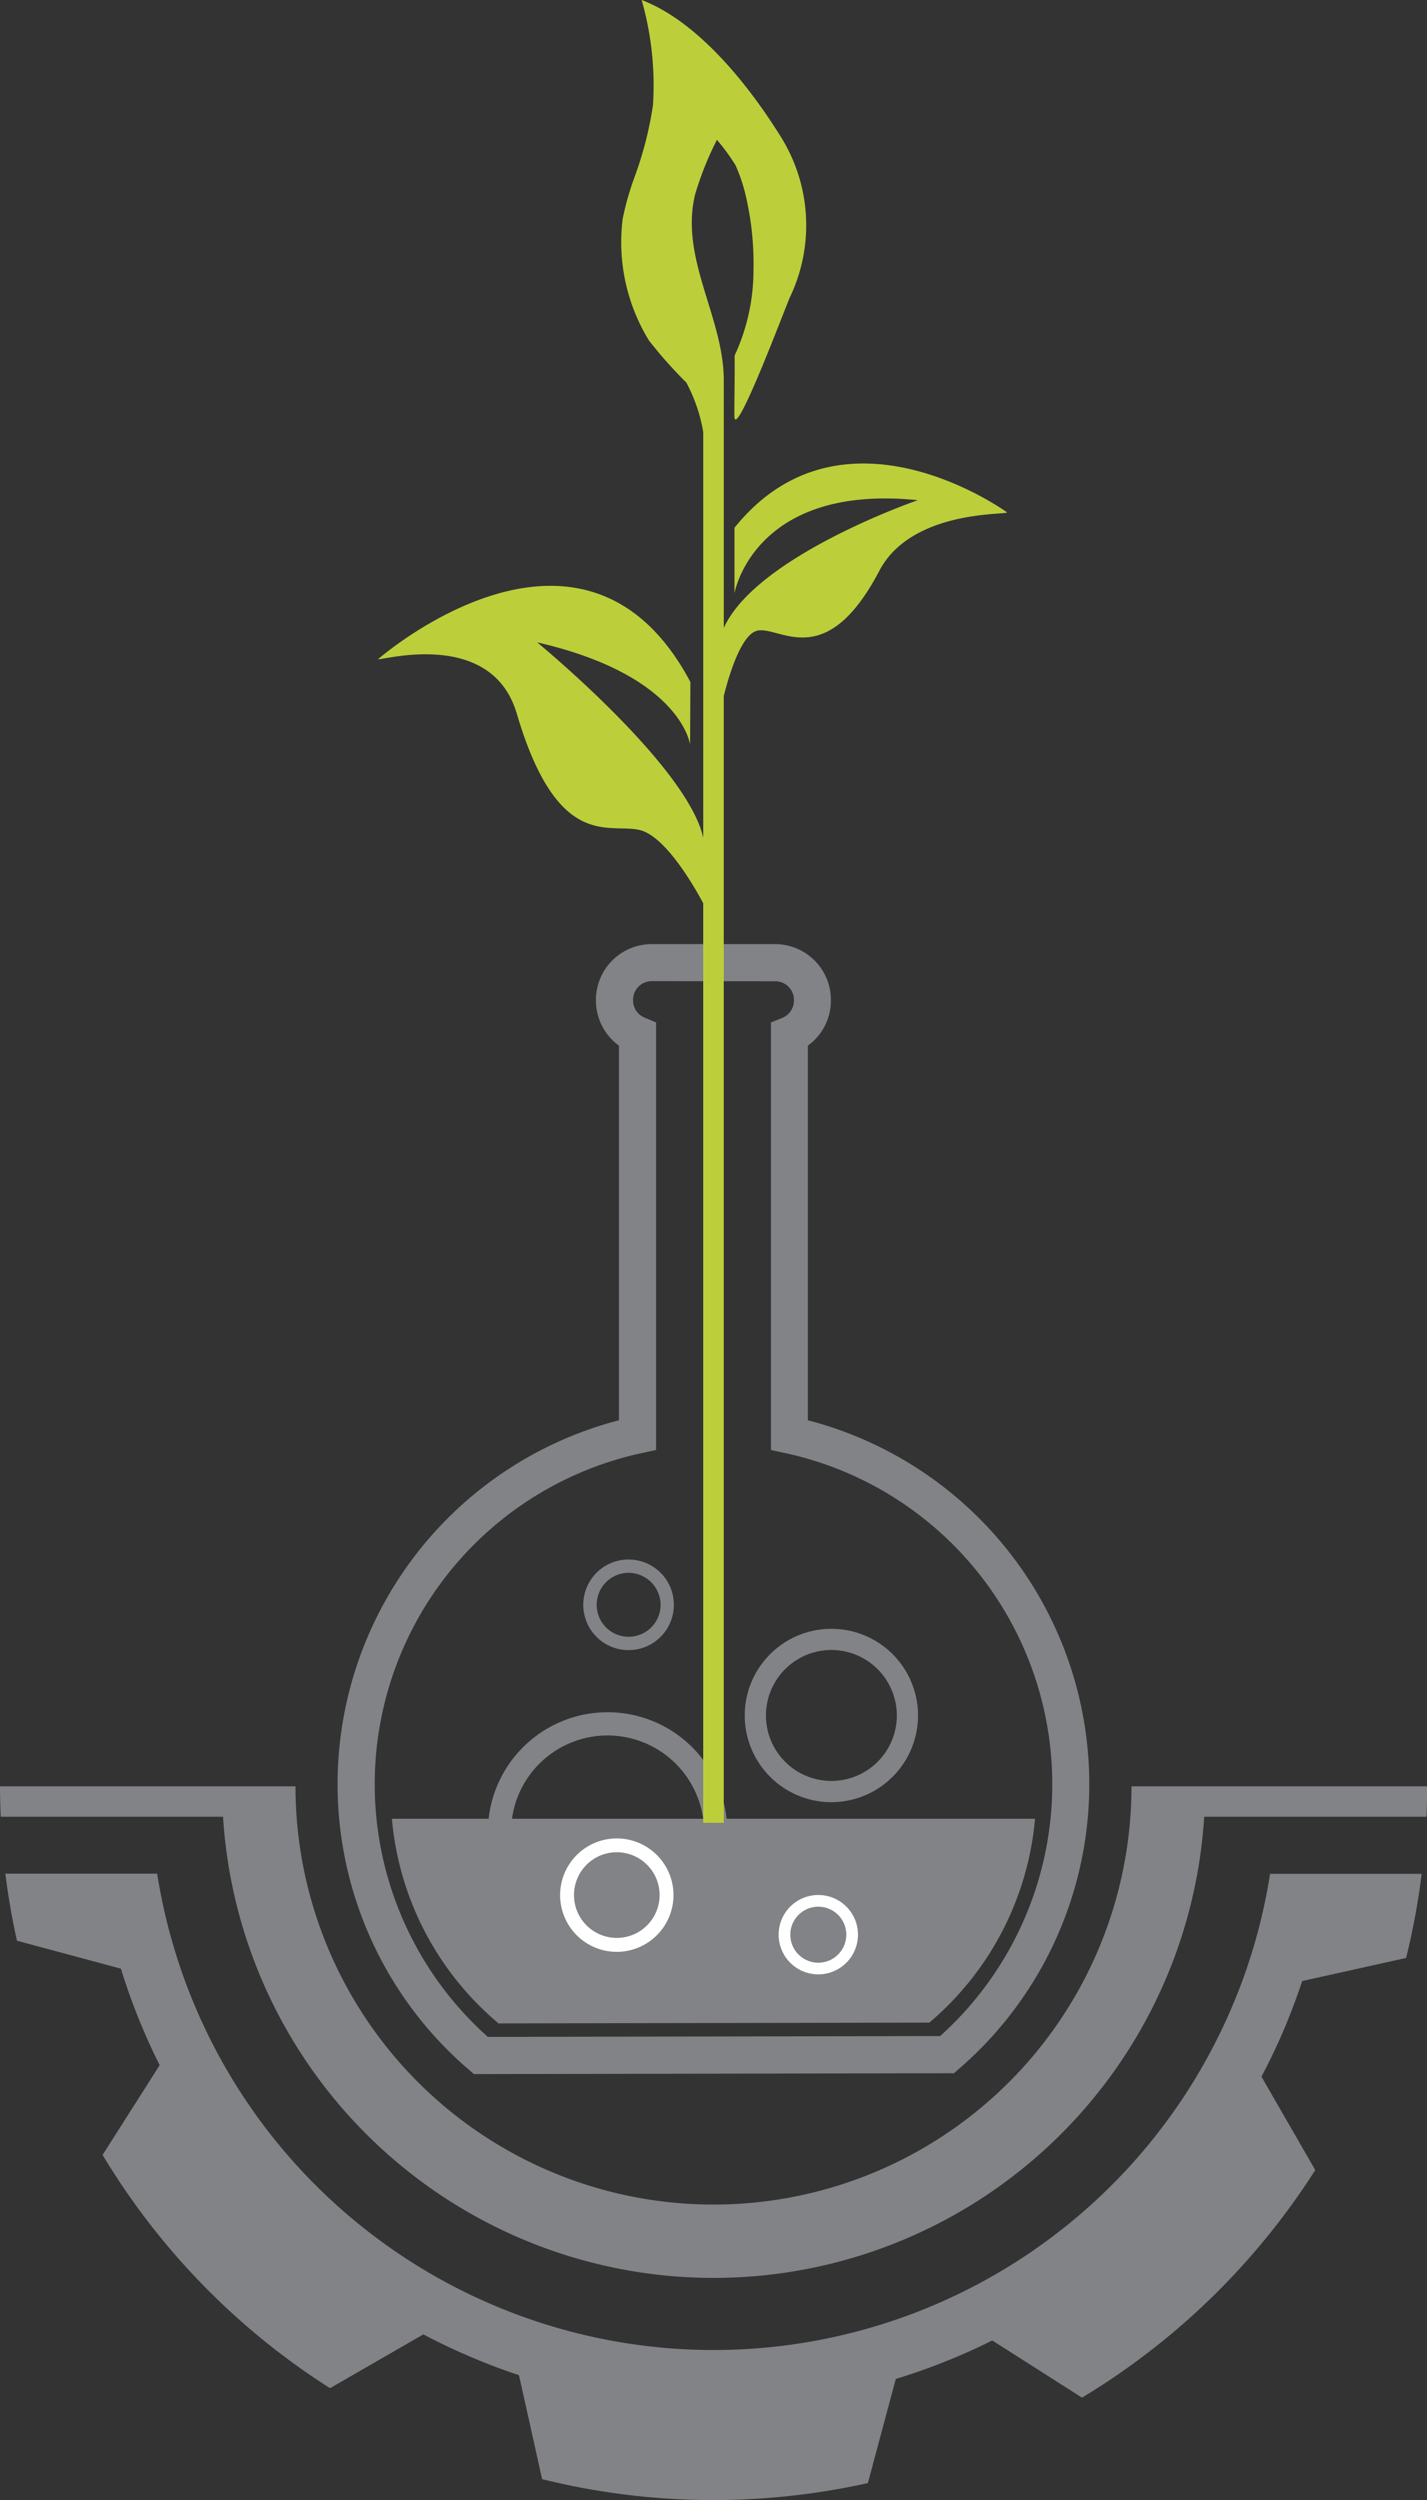 <svg id="Group_24895" data-name="Group 24895" xmlns="http://www.w3.org/2000/svg" xmlns:xlink="http://www.w3.org/1999/xlink" width="61.626" height="107.928" viewBox="0 0 61.626 107.928">
  <rect x="0" y="0" width="61.626" height="107.928" fill="#333333" stroke="none"/>
  <defs>
    <clipPath id="clip-path">
      <rect id="Rectangle_10246" data-name="Rectangle 10246" width="61.626" height="107.928" fill="none"/>
    </clipPath>
  </defs>
  <g id="Group_24894" data-name="Group 24894" transform="translate(0 0)" clip-path="url(#clip-path)">
    <path id="Path_3911" data-name="Path 3911" d="M53.148,36.188A24.321,24.321,0,0,1,7.311,33.647a24.6,24.6,0,0,1-.668-3H.088l0,.008q.182,1.457.5,2.887l3.09.831,1.4.377a27.016,27.016,0,0,0,1.673,4.164l-.81,1.275-1.655,2.6a30.635,30.635,0,0,0,9.822,10.07l2.776-1.6,1.256-.723q.859.455,1.765.852,1.172.515,2.362.908l.33,1.475.67,3.014a30.705,30.705,0,0,0,14.069.169l.829-3.093.377-1.4A27.3,27.3,0,0,0,42.708,50.8l1.275.81,2.6,1.657a30.781,30.781,0,0,0,10.073-9.825l-1.6-2.776-.723-1.256q.455-.859.855-1.765c.34-.779.641-1.57.905-2.362l1.475-.327,3.011-.67a30.567,30.567,0,0,0,.673-3.631H54.705a24.246,24.246,0,0,1-1.557,5.539" transform="translate(0.144 50.234)" fill="#818386"/>
    <path id="Path_3912" data-name="Path 3912" d="M55.142,29.22H48.864c0,.435-.016.874-.048,1.312a18.051,18.051,0,0,1-36.007,0c-.032-.435-.048-.874-.048-1.312H0c0,.438.013.874.032,1.312h9.6a21.227,21.227,0,0,0,42.372,0h9.6c.018-.438.029-.876.029-1.312Z" transform="translate(0 47.892)" fill="#818386"/>
    <path id="Path_3913" data-name="Path 3913" d="M19.086,17.044a.805.805,0,0,0-.8.8v.037a.8.8,0,0,0,.5.739l.493.206V37.282l-.631.137a14.624,14.624,0,0,0-6.634,25.2l19.534-.037A14.625,14.625,0,0,0,24.871,37.42l-.631-.137V18.828l.493-.2a.805.805,0,0,0,.5-.742v-.037a.805.805,0,0,0-.8-.8Zm-7.672,47.18-.224-.193A16.231,16.231,0,0,1,17.677,36V19.828a2.4,2.4,0,0,1-.995-1.945v-.037a2.408,2.408,0,0,1,2.4-2.4h5.347a2.408,2.408,0,0,1,2.4,2.4v.037a2.4,2.4,0,0,1-.995,1.945V36a16.229,16.229,0,0,1,6.537,27.987l-.227.2Z" transform="translate(9.054 25.31)" fill="#818386"/>
    <path id="Path_3914" data-name="Path 3914" d="M11.018,38.584l18.605-.034a13.031,13.031,0,0,0,4.565-8.8H6.413a13.025,13.025,0,0,0,4.605,8.833" transform="translate(10.511 48.762)" fill="#818386"/>
    <path id="Path_3915" data-name="Path 3915" d="M13.154,29.011a4.168,4.168,0,1,0,4.167,4.167,4.172,4.172,0,0,0-4.167-4.167m0,9.337a5.17,5.17,0,1,1,5.17-5.17,5.176,5.176,0,0,1-5.17,5.17" transform="translate(13.086 45.905)" fill="#818386"/>
    <path id="Path_3916" data-name="Path 3916" d="M11.5,26.085a1.38,1.38,0,1,0,1.38,1.38,1.385,1.385,0,0,0-1.38-1.38m0,3.336a1.956,1.956,0,1,1,1.953-1.956A1.955,1.955,0,0,1,11.5,29.421" transform="translate(15.648 41.811)" fill="#818386"/>
    <path id="Path_3917" data-name="Path 3917" d="M14.455,31.5a1.209,1.209,0,1,0,1.209,1.209A1.208,1.208,0,0,0,14.455,31.5m0,2.921a1.713,1.713,0,1,1,1.713-1.713,1.714,1.714,0,0,1-1.713,1.713" transform="translate(20.884 50.808)" fill="#fff"/>
    <path id="Path_3918" data-name="Path 3918" d="M15.929,27.559a2.826,2.826,0,1,0,2.826,2.826,2.828,2.828,0,0,0-2.826-2.826m0,6.569a3.742,3.742,0,1,1,3.742-3.742,3.746,3.746,0,0,1-3.742,3.742" transform="translate(19.975 43.668)" fill="#818386"/>
    <path id="Path_3919" data-name="Path 3919" d="M11.614,30.67a1.849,1.849,0,1,0,1.85,1.847,1.85,1.85,0,0,0-1.85-1.847m0,4.3a2.448,2.448,0,1,1,2.449-2.449,2.451,2.451,0,0,1-2.449,2.449" transform="translate(15.022 49.287)" fill="#fff"/>
    <path id="Path_3920" data-name="Path 3920" d="M21.574,22.785v2.824s.823-4.74,7.917-4.017c0,0-6.972,2.4-8.379,5.516V16.423c0-2.729-1.9-5.246-1.243-8.012a13.631,13.631,0,0,1,.947-2.375,8.566,8.566,0,0,1,.808,1.106,7.421,7.421,0,0,1,.483,1.512,12.865,12.865,0,0,1,.288,3,8.754,8.754,0,0,1-.815,3.695c.011.747-.016,2.211-.011,2.61.016,1.159,2.256-4.832,2.4-5.13a7.206,7.206,0,0,0-.451-7.014C22.154,3.634,19.98.918,17.565,0a13.362,13.362,0,0,1,.488,4.55,15.664,15.664,0,0,1-.773,3.035,12.316,12.316,0,0,0-.536,1.874A8.12,8.12,0,0,0,17.882,14.7a18.95,18.95,0,0,0,1.612,1.813,6.966,6.966,0,0,1,.731,2.143v17.51c-.686-3.117-7.173-8.437-7.173-8.437,6.223,1.425,6.605,4.41,6.605,4.41l.013-2.7c-4.631-8.719-13.48-.99-13.48-.99-.087.14,4.866-1.425,5.983,2.357,1.847,6.254,4.222,4.571,5.481,5.08,1.106.443,2.293,2.584,2.57,3.106V78.685h.887V30.045c.251-.995.779-2.692,1.465-2.824.979-.19,2.94,1.826,5.254-2.581,1.4-2.663,5.552-2.4,5.513-2.523,0,0-7.083-5.162-11.77.668" transform="translate(10.145 0)" fill="#bccf3b"/>
  </g>
</svg>

